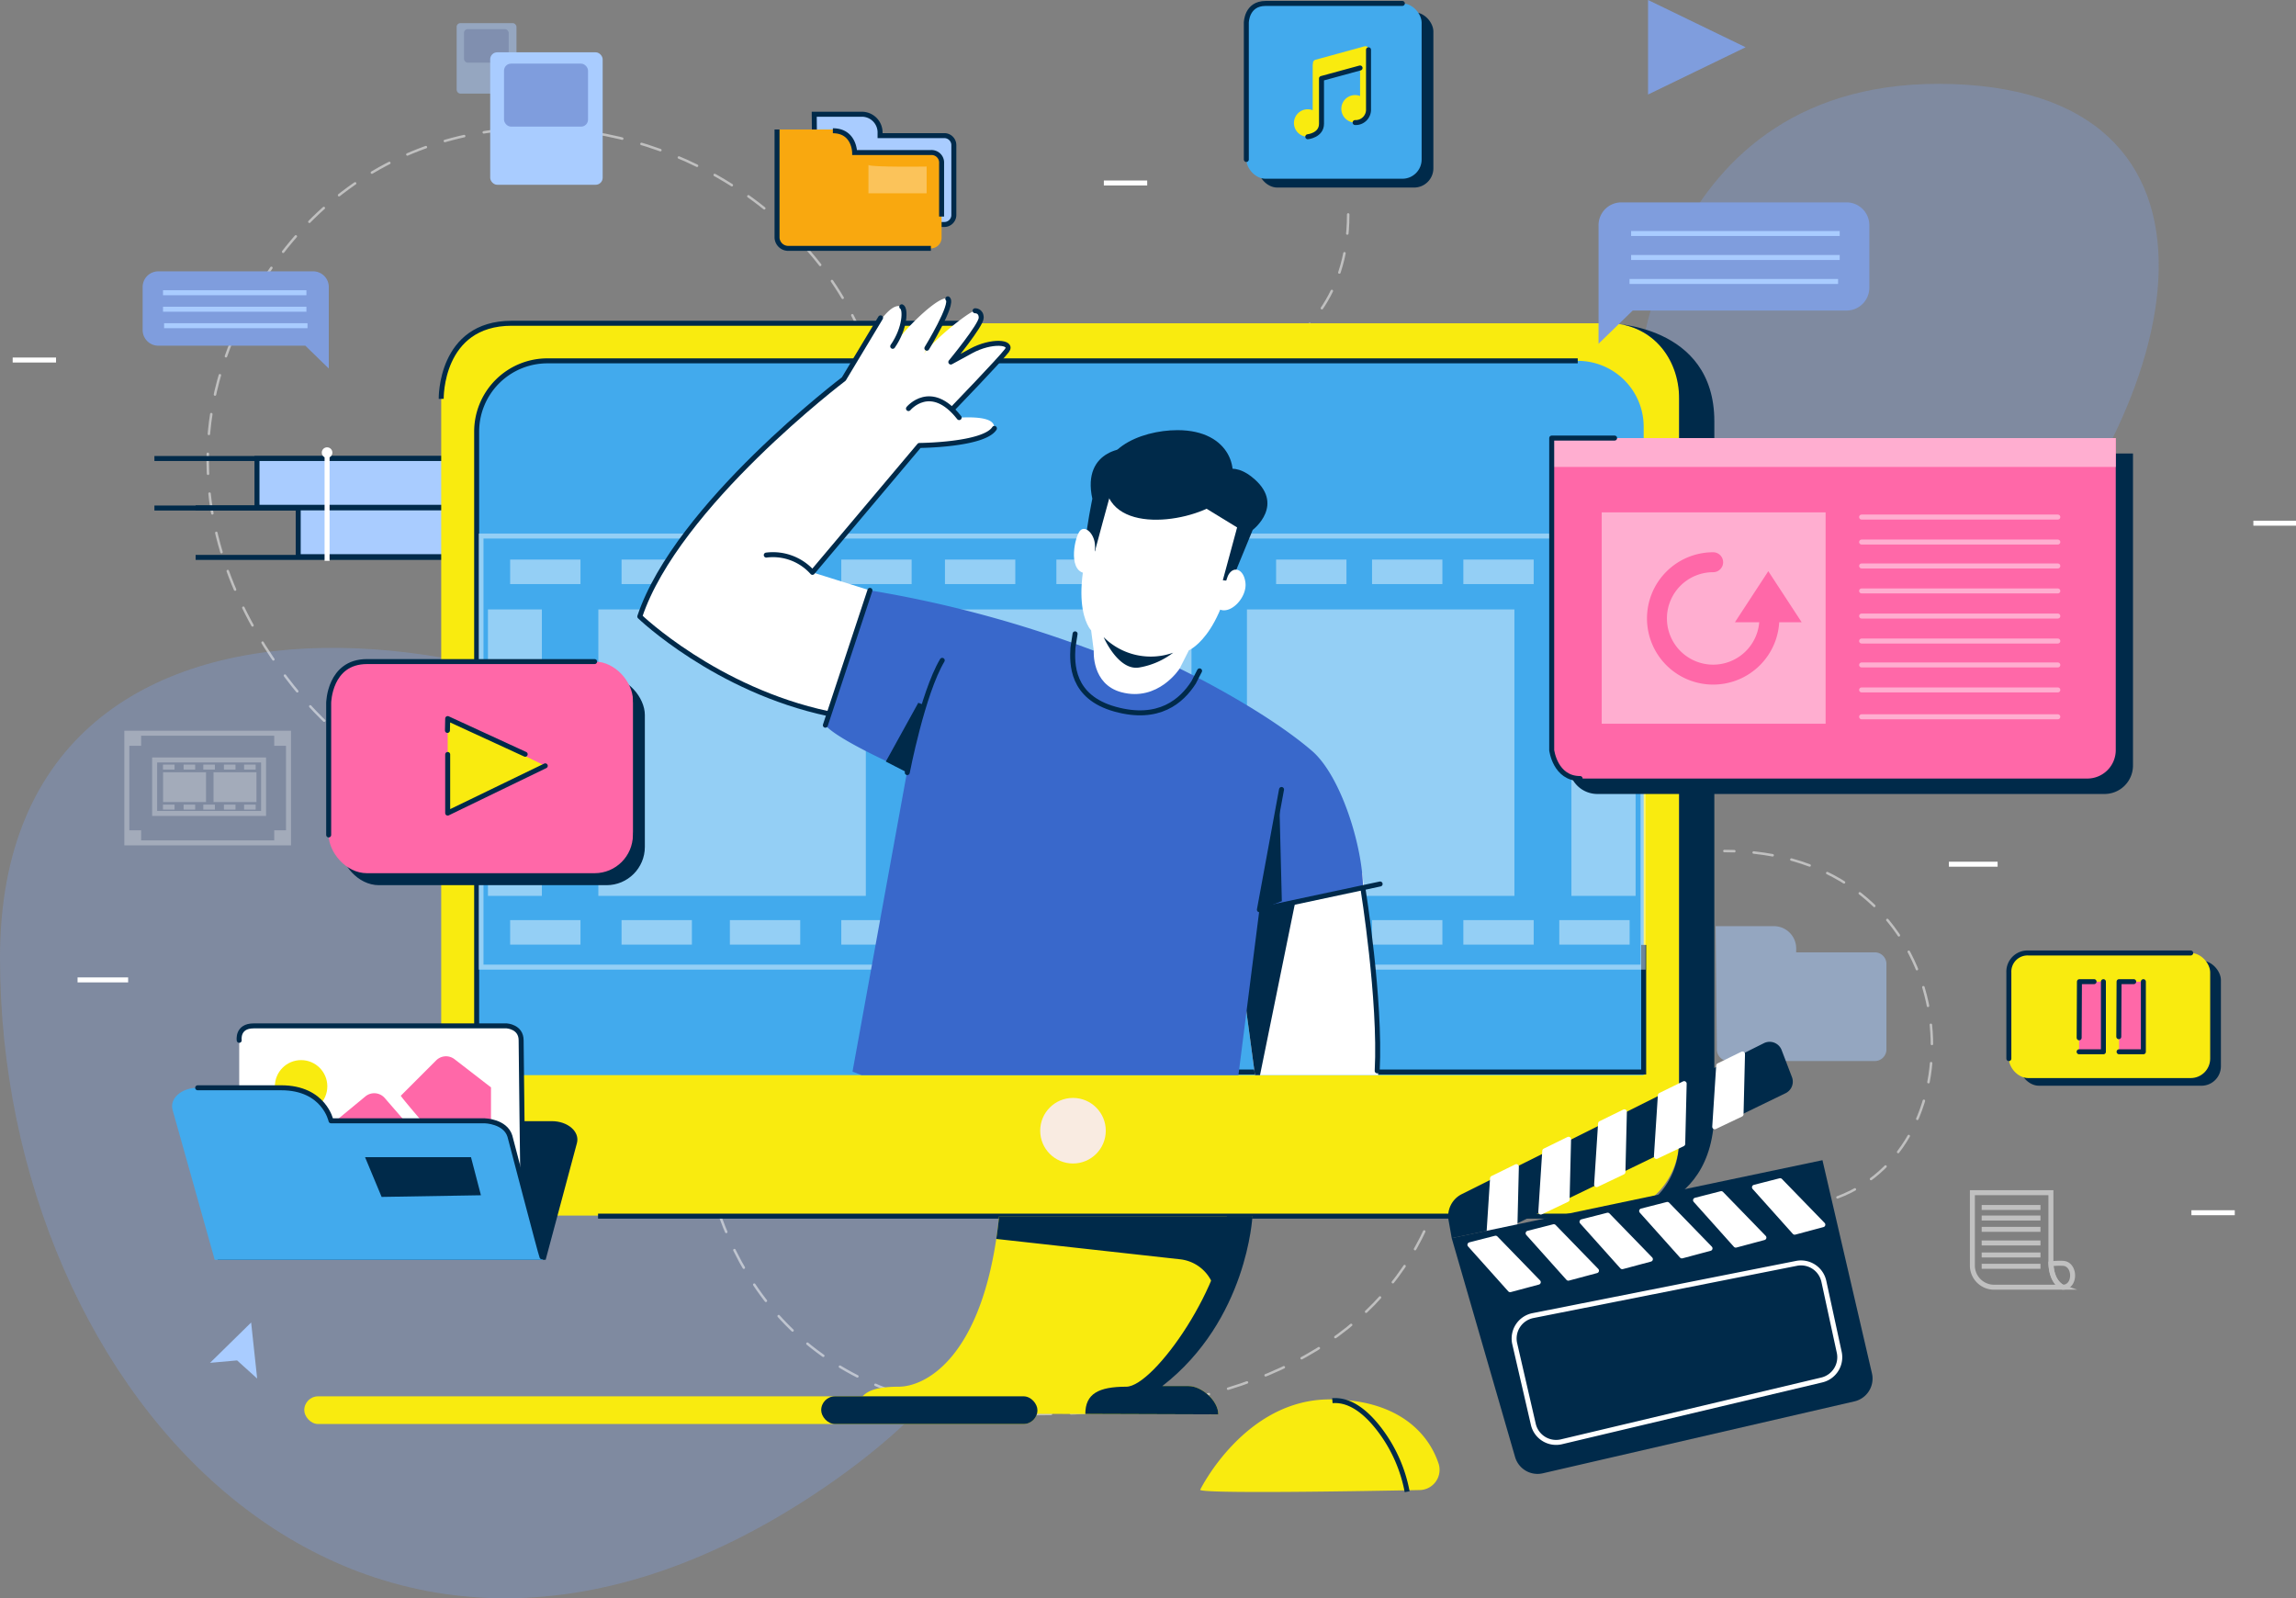 <svg xmlns="http://www.w3.org/2000/svg" xmlns:xlink="http://www.w3.org/1999/xlink" viewBox="0 0 460.708 320.713"><rect x="0" y="0" width="460.708" height="320.713" fill="#808080" stroke="none"/><defs><clipPath id="a"><path d="M329.815,215.731h-234.17V86.606c0-7.842,6.357-31.833,12.836-32.06H315.223c8.669.227,14.593,23.785,14.593,31.091Z" fill="none"/></clipPath></defs><g style="isolation:isolate"><path d="M165.971,169.926C117.9,121.855,0,104.144,0,192.19S72.865,360.186,163.947,299.464,165.971,169.926,165.971,169.926Z" fill="#7f9ddd" opacity="0.35" style="mix-blend-mode:multiply"/><path d="M328.213,79.017c-6.749,39.978,25.407,89.421,68.212,46.706s56.478-106.75-4.535-108.85S328.213,79.017,328.213,79.017Z" fill="#7f9ddd" opacity="0.35" style="mix-blend-mode:multiply"/><path d="M152.156,175.216c-15.223,5.673-32.499,108.544,55.452,108.544s97.374-60.466,72.245-117.791" fill="none" stroke="#fff" stroke-linecap="round" stroke-linejoin="round" stroke-width="0.5" stroke-dasharray="4" opacity="0.5"/><path d="M230.34,78.369s40.184-.484,40.184-35.342" fill="none" stroke="#fff" stroke-linecap="round" stroke-linejoin="round" stroke-width="0.5" stroke-dasharray="4" opacity="0.5"/><path d="M65.05,144.606s-43.025-39.409-12.314-88.25c38.82-61.738,139.69-22.942,123.575,52.264" fill="none" stroke="#fff" stroke-linecap="round" stroke-linejoin="round" stroke-width="0.5" stroke-dasharray="4" opacity="0.5"/><g opacity="0.5"><path d="M363.041,241.736q1.002-.157,1.965-.374" fill="none" stroke="#fff" stroke-linecap="round" stroke-linejoin="round" stroke-width="0.5"/><path d="M368.698,240.266c29.315-10.923,25.81-66.295-18.759-69.37" fill="none" stroke="#fff" stroke-linecap="round" stroke-linejoin="round" stroke-width="0.5" stroke-dasharray="3.853 3.853"/><path d="M348.008,170.797q-.987-.034-2-.034" fill="none" stroke="#fff" stroke-linecap="round" stroke-linejoin="round" stroke-width="0.5"/></g><polygon points="350.274 9.482 340.485 14.223 330.696 18.964 330.696 9.482 330.696 0 340.485 4.741 350.274 9.482" fill="#7f9ddd"/><path d="M344.253,185.846h11.896a4.478,4.478,0,0,1,4.267,4.662v.588h15.88a2.342,2.342,0,0,1,2.231,2.438v16.934a2.342,2.342,0,0,1-2.231,2.438H346.73a2.339,2.339,0,0,1-2.231-2.412Z" fill="#a9ccff" opacity="0.5"/><line x1="30.983" y1="92.002" x2="107.338" y2="92.002" fill="none" stroke="#002a4a" stroke-miterlimit="10"/><line x1="30.983" y1="101.94" x2="107.338" y2="101.94" fill="none" stroke="#002a4a" stroke-miterlimit="10"/><rect x="51.565" y="92.002" width="40.507" height="9.795" fill="#a9ccff" stroke="#002a4a" stroke-miterlimit="10"/><line x1="39.256" y1="101.908" x2="115.61" y2="101.908" fill="none" stroke="#002a4a" stroke-miterlimit="10"/><line x1="39.256" y1="111.847" x2="115.61" y2="111.847" fill="none" stroke="#002a4a" stroke-miterlimit="10"/><rect x="59.837" y="101.908" width="40.507" height="9.795" fill="#a9ccff" stroke="#002a4a" stroke-miterlimit="10"/><line x1="65.631" y1="112.536" x2="65.631" y2="91.7" fill="none" stroke="#fff" stroke-miterlimit="10"/><circle cx="65.631" cy="90.821" r="1.063" fill="#fff"/><path d="M102.666,64.866h220.128A14.135,14.135,0,0,1,336.929,79.001V228.749a15.17,15.17,0,0,1-15.17,15.17h-218.058a15.17,15.17,0,0,1-15.17-15.17V79.001a14.135,14.135,0,0,1,14.135-14.135Z" fill="#f9eb0f"/><path d="M88.531,80.036s-.297-15.17,14.135-15.17h92.605" fill="none" stroke="#002a4a" stroke-miterlimit="10"/><path d="M120.005,244.029h202.789" fill="none" stroke="#002a4a" stroke-miterlimit="10"/><circle cx="215.303" cy="226.886" r="6.579" fill="#f9ebe1"/><path d="M109.844,72.407H316.585a13.23,13.23,0,0,1,13.23,13.23V215.731a0,0,0,0,1,0,0h-234.17a0,0,0,0,1,0,0V86.606A14.199,14.199,0,0,1,109.844,72.407Z" fill="#42aaed"/><path d="M95.645,215.731V86.606a14.199,14.199,0,0,1,14.199-14.199H316.585" fill="none" stroke="#002a4a" stroke-miterlimit="10"/><path d="M322.794,243.92c8.378,0,14.135-6.792,14.135-15.17V80.036c0-8.378-5.757-15.17-14.135-15.17,0,0,21.2.06,21.2,19.665v138.238C343.995,245.196,322.794,243.92,322.794,243.92Z" fill="#002a4a"/><path d="M171.972,283.595c0-4.058,2.777-5.34,8.33-5.34,5.238,0,15.972-5.447,19.607-29.652q.328-2.184.576-4.573h50.823a74.429,74.429,0,0,1-18.991,34.096h6.204c2.563,0,5.939,2.906,5.939,5.682Z" fill="#f9eb0f"/><path d="M242.155,265.141c6.921-8.223,9.154-21.112,9.154-21.112H200.486q-.247,2.391-.576,4.573l36.89,4.086a7.998,7.998,0,0,1,6.919,6.177v0l-.68,3.227-3.261,1.598A1.406,1.406,0,0,0,242.155,265.141Z" fill="#002a4a"/><path d="M217.778,283.717c0-4.058,2.668-5.463,8.222-5.463S246.183,257.425,246.183,244.029h5.126s-.975,20.828-18.083,34.096h5.296c2.563,0,5.939,2.906,5.939,5.682Z" fill="#002a4a"/><polyline points="217.194 215.108 329.815 215.108 329.815 189.599" fill="none" stroke="#002a4a" stroke-miterlimit="10"/><g opacity="0.43" style="mix-blend-mode:overlay"><rect x="96.516" y="107.562" width="233.174" height="86.5" fill="none" stroke="#fff" stroke-miterlimit="10"/><rect x="120.061" y="122.287" width="53.672" height="57.48" fill="#fff"/><rect x="102.362" y="112.282" width="14.116" height="4.92" fill="#fff"/><rect x="124.718" y="112.282" width="14.116" height="4.92" fill="#fff"/><rect x="146.453" y="112.282" width="14.116" height="4.92" fill="#fff"/><rect x="168.809" y="112.282" width="14.116" height="4.92" fill="#fff"/><rect x="189.613" y="112.282" width="14.116" height="4.92" fill="#fff"/><rect x="211.969" y="112.282" width="14.116" height="4.92" fill="#fff"/><rect x="233.704" y="112.282" width="14.116" height="4.92" fill="#fff"/><rect x="256.06" y="112.282" width="14.116" height="4.92" fill="#fff"/><rect x="102.362" y="184.628" width="14.116" height="4.92" fill="#fff"/><rect x="124.718" y="184.628" width="14.116" height="4.92" fill="#fff"/><rect x="146.453" y="184.628" width="14.116" height="4.92" fill="#fff"/><rect x="168.809" y="184.628" width="14.116" height="4.92" fill="#fff"/><rect x="189.613" y="184.628" width="14.116" height="4.92" fill="#fff"/><rect x="211.969" y="184.628" width="14.116" height="4.92" fill="#fff"/><rect x="233.704" y="184.628" width="14.116" height="4.92" fill="#fff"/><rect x="256.06" y="184.628" width="14.116" height="4.92" fill="#fff"/><rect x="275.311" y="112.282" width="14.116" height="4.92" fill="#fff"/><rect x="275.311" y="184.628" width="14.116" height="4.92" fill="#fff"/><rect x="293.63" y="112.282" width="14.116" height="4.92" fill="#fff"/><rect x="293.63" y="184.628" width="14.116" height="4.92" fill="#fff"/><rect x="312.882" y="184.628" width="14.116" height="4.92" fill="#fff"/><rect x="185.408" y="122.287" width="53.672" height="57.48" fill="#fff"/><rect x="250.207" y="122.287" width="53.672" height="57.48" fill="#fff"/><rect x="315.315" y="122.287" width="12.882" height="57.48" fill="#fff"/><rect x="97.91" y="122.287" width="10.819" height="57.48" fill="#fff"/><rect x="312.882" y="112.282" width="14.116" height="4.92" fill="#fff"/></g><g clip-path="url(#a)"><path d="M252.222,218.723s-4.673-34.659-5.369-40.173l13.908-1.763,12.6-1.597s5.246,48.962,2.411,51.147" fill="#fff"/><path d="M252.222,218.723s-4.673-34.659-5.369-40.173l13.908-1.763Z" fill="#002a4a"/><path d="M273.502,178.385s3.588,22.326,2.842,36.491" fill="none" stroke="#002a4a" stroke-linecap="round" stroke-linejoin="round"/><path d="M174.561,118.463a235.089,235.089,0,0,1,44.911,12.102l17.232,3.587s16.514,7.913,26.54,16.506c5.822,4.991,10.258,19.263,10.258,27.726l-20.794,4.159-4.901,38.657s-30.659,12-76.746-6.169l10.988-60.374s-13.741-5.993-16.436-9.137C165.614,145.519,169.361,127.564,174.561,118.463Z" fill="#3968cb"/><polygon points="256.712 160.948 257.209 180.829 252.708 182.543 256.712 160.948" fill="#002a4a"/><path d="M180.947,61.561c-1.781-.891-4.105,2.281-5.93,5.132s-5.702,9.351-5.702,9.351a159.437,159.437,0,0,0-24.859,22.921c-6.728,7.908-12.544,14.938-16.079,24.745,0,0,15.281,14.71,37.859,19.5l8.324-24.745-11.536-3.615s19.062-23.411,21.457-25.463c0,0,1.482.342,7.07-.57s7.982-1.825,7.982-2.851-.456-2.509-7.07-2.167l-1.368-1.71s10.263-10.377,10.947-11.745-.684-1.939-4.789-.684A16.579,16.579,0,0,0,191.096,72.85s2.737-3.991,4.675-6.842.912-3.649-.114-3.649-8.364,5.837-10.303,8.688c0,0,6.198-10.17,4.829-11.083s-7.748,4.965-11.055,9.526C179.129,69.49,182.544,62.359,180.947,61.561Z" fill="#fff"/><path d="M166.237,143.209c-22.579-4.789-37.859-19.5-37.859-19.5,7.46-22.321,40.938-47.666,40.938-47.666L176.69,63.778" fill="none" stroke="#002a4a" stroke-linecap="round" stroke-linejoin="round"/><path d="M222.125,98.904c-9.245,21.512-3.183,27.584-3.183,27.584l.53,4.078s-.493,6.718,5.529,8.332c7.417,1.988,11.704-4.745,11.704-4.745l1.856-3.672s8.31-3.425,9.677-24.65c0,0-2.541-4.978-12.311-7.192S222.125,98.904,222.125,98.904Z" fill="#fff"/><path d="M221.454,127.848a13.399,13.399,0,0,0,13.956,3.12,15.452,15.452,0,0,1-6.732,2.955C224.41,134.744,221.454,127.848,221.454,127.848Z" fill="#002a4a"/><path d="M239.252,100.336l8.986,5.496-2.868,10.591,1.747.236,4.245-10.322s6.779-5.163-.204-10.659c-4.805-3.782-7.753.177-7.753.177Z" fill="#002a4a"/><path d="M228.616,90.255c-2.315-1.008-11.605-.17-9.434,9.821,0,0-1.215,5.95-1.379,8.783-.178,3.08,1.979,2.783,2.078,1.081.008-.138,2.751-10.132,2.751-10.132l5.744-1.075Z" fill="#002a4a"/><path d="M219.713,109.307c-.135-2.148-1.888-3.926-2.949-2.863s-2.517,7.711.684,8.52C217.448,114.963,219.974,113.444,219.713,109.307Z" fill="#fff"/><path d="M244.718,122.281c2.307,1.025,5.522-2.448,5.19-5.339s-2.544-3.519-3.545-1.329A32.914,32.914,0,0,0,244.718,122.281Z" fill="#fff"/><path d="M182.291,81.983s4.481-5.439,10.174,1.814" fill="none" stroke="#002a4a" stroke-linecap="round" stroke-linejoin="round"/><path d="M153.757,111.384a10.618,10.618,0,0,1,9.268,3.464l21.457-25.463s12.892-.085,15.052-3.421" fill="none" stroke="#002a4a" stroke-linecap="round" stroke-linejoin="round"/><path d="M182.049,155.025s3.063-15.874,7.017-22.523" fill="none" stroke="#002a4a" stroke-linecap="round" stroke-linejoin="round"/><path d="M184.261,141.021l-6.511,11.793,4.3,2.211s1.339-6.941,3.39-13.566Z" fill="#002a4a"/><path d="M215.722,127.185l-.432,2.804c-.181,3.127-.362,9.867,8.46,12.314,8.789,2.438,13.369-1.642,15.756-5.365l1.195-2.324" fill="none" stroke="#002a4a" stroke-linecap="round" stroke-linejoin="round"/><polyline points="276.932 177.38 252.708 182.543 257.149 158.415" fill="none" stroke="#002a4a" stroke-linecap="round" stroke-linejoin="round"/><line x1="165.614" y1="145.519" x2="174.561" y2="118.463" fill="none" stroke="#002a4a" stroke-linecap="round" stroke-linejoin="round"/><path d="M191.096,82.087s9.632-9.984,10.947-11.745-3.121-2.131-7.188.087l-4.067,2.218h0s6.1-7.394,6.1-8.873-1.232-1.415-1.232-1.415" fill="none" stroke="#002a4a" stroke-linecap="round" stroke-linejoin="round"/><path d="M185.983,69.873s5.444-8.913,4.201-9.909" fill="none" stroke="#002a4a" stroke-linecap="round" stroke-linejoin="round"/><path d="M180.947,61.561c.785.364.755,4.22-1.818,7.93" fill="none" stroke="#002a4a" stroke-linecap="round" stroke-linejoin="round"/><path d="M236.282,86.314c-7.498,0-17.307,4.053-14.104,12.814s20.689,4.673,23.869.131S246.955,86.314,236.282,86.314Z" fill="#002a4a"/></g><path d="M291.296,248.442l12.42-2.611,54.569-26.468a2.576,2.576,0,0,0,1.282-3.237l-2.071-5.419a2.576,2.576,0,0,0-3.558-1.385l-60.624,30.293a4.923,4.923,0,0,0-2.648,5.26Z" fill="#002a4a"/><polygon points="344.867 213.828 349.647 211.488 349.354 223.582 344.073 226.098 344.867 213.828" fill="#fff" stroke="#fff" stroke-linecap="round" stroke-linejoin="round"/><polygon points="333.163 219.778 337.942 217.437 337.65 229.532 332.369 232.048 333.163 219.778" fill="#fff" stroke="#fff" stroke-linecap="round" stroke-linejoin="round"/><polygon points="321.166 225.436 325.945 223.095 325.652 235.189 320.372 237.705 321.166 225.436" fill="#fff" stroke="#fff" stroke-linecap="round" stroke-linejoin="round"/><polygon points="309.966 230.94 314.745 228.599 314.452 240.694 309.172 243.21 309.966 230.94" fill="#fff" stroke="#fff" stroke-linecap="round" stroke-linejoin="round"/><polygon points="299.491 236.436 304.27 234.095 303.978 246.19 298.697 248.706 299.491 236.436" fill="#fff" stroke="#fff" stroke-linecap="round" stroke-linejoin="round"/><path d="M291.296,248.442,304.011,292.364a4.69,4.69,0,0,0,5.56,3.266l62.533-14.431a4.69,4.69,0,0,0,3.514-5.63l-9.928-42.767-61.973,13.028Z" fill="#002a4a"/><polygon points="300.104 248.454 294.948 249.773 303.017 258.787 308.668 257.276 300.104 248.454" fill="#fff" stroke="#fff" stroke-linecap="round" stroke-linejoin="round"/><polygon points="311.783 246.147 306.627 247.466 314.696 256.48 320.347 254.969 311.783 246.147" fill="#fff" stroke="#fff" stroke-linecap="round" stroke-linejoin="round"/><polygon points="322.596 243.84 317.441 245.159 325.51 254.173 331.161 252.662 322.596 243.84" fill="#fff" stroke="#fff" stroke-linecap="round" stroke-linejoin="round"/><polygon points="334.564 241.677 329.408 242.996 337.477 252.011 343.128 250.499 334.564 241.677" fill="#fff" stroke="#fff" stroke-linecap="round" stroke-linejoin="round"/><polygon points="345.377 239.514 340.221 240.834 348.291 249.848 353.942 248.336 345.377 239.514" fill="#fff" stroke="#fff" stroke-linecap="round" stroke-linejoin="round"/><polygon points="357.2 236.919 352.044 238.238 360.114 247.253 365.765 245.741 357.2 236.919" fill="#fff" stroke="#fff" stroke-linecap="round" stroke-linejoin="round"/><path d="M303.941,269.64l3.729,16.158a4.69,4.69,0,0,0,5.653,3.508l52.232-12.402a4.69,4.69,0,0,0,3.5-5.557l-3.087-14.235a4.69,4.69,0,0,0-5.495-3.606l-52.874,10.48A4.69,4.69,0,0,0,303.941,269.64Z" fill="none" stroke="#fff" stroke-linecap="round" stroke-linejoin="round"/><g opacity="0.5"><path d="M411.528,239.324H395.772v14.556a4.347,4.347,0,0,0,4.285,4.407H413.905s-2.377-.842-2.377-5.117Z" fill="none" stroke="#fff" stroke-miterlimit="10"/><path d="M411.539,253.599c.198,3.904,2.366,4.689,2.366,4.689,2.695,0,2.591-4.794-.052-4.794A12.894,12.894,0,0,0,411.539,253.599Z" fill="none" stroke="#fff" stroke-miterlimit="10"/><line x1="397.636" y1="242.291" x2="409.437" y2="242.291" fill="none" stroke="#fff" stroke-miterlimit="10"/><line x1="397.636" y1="244.409" x2="409.437" y2="244.409" fill="none" stroke="#fff" stroke-miterlimit="10"/><line x1="397.636" y1="246.678" x2="409.437" y2="246.678" fill="none" stroke="#fff" stroke-miterlimit="10"/><line x1="397.636" y1="249.411" x2="409.437" y2="249.411" fill="none" stroke="#fff" stroke-miterlimit="10"/><line x1="397.636" y1="251.822" x2="409.437" y2="251.822" fill="none" stroke="#fff" stroke-miterlimit="10"/><line x1="397.636" y1="254.092" x2="409.437" y2="254.092" fill="none" stroke="#fff" stroke-miterlimit="10"/></g><path d="M240.842,298.899s8.925-18.098,25.963-18.098c13.278,0,19.658,6.392,21.827,12.798a4.058,4.058,0,0,1-3.738,5.393C272.572,299.23,239.964,299.777,240.842,298.899Z" fill="#f9eb0f"/><path d="M267.351,281.058c3.856-.313,7.133,2.752,9.48,5.829a29.489,29.489,0,0,1,5.522,12.441" fill="none" stroke="#002a4a" stroke-miterlimit="10"/><rect x="61.053" y="280.185" width="147.114" height="5.555" rx="2.777" fill="#f9eb0f"/><rect x="164.779" y="280.185" width="43.389" height="5.555" rx="2.777" fill="#002a4a"/><g opacity="0.28"><rect x="25.452" y="147.126" width="32.438" height="22.005" fill="none" stroke="#fff" stroke-miterlimit="10"/><rect x="25.452" y="147.126" width="2.865" height="2.525" fill="#fff"/><rect x="25.452" y="166.607" width="2.865" height="2.525" fill="#fff"/><rect x="55.025" y="147.126" width="2.865" height="2.525" fill="#fff"/><rect x="55.025" y="166.607" width="2.865" height="2.525" fill="#fff"/><rect x="31.03" y="152.496" width="21.858" height="10.728" fill="none" stroke="#fff" stroke-miterlimit="10"/><rect x="32.725" y="154.961" width="8.616" height="5.979" fill="#fff"/><rect x="42.846" y="154.961" width="8.616" height="5.979" fill="#fff"/><line x1="32.702" y1="153.923" x2="35.024" y2="153.923" fill="none" stroke="#fff" stroke-miterlimit="10"/><line x1="32.702" y1="161.951" x2="35.024" y2="161.951" fill="none" stroke="#fff" stroke-miterlimit="10"/><line x1="36.841" y1="153.923" x2="39.164" y2="153.923" fill="none" stroke="#fff" stroke-miterlimit="10"/><line x1="36.841" y1="161.951" x2="39.164" y2="161.951" fill="none" stroke="#fff" stroke-miterlimit="10"/><line x1="40.793" y1="153.923" x2="43.116" y2="153.923" fill="none" stroke="#fff" stroke-miterlimit="10"/><line x1="40.793" y1="161.951" x2="43.116" y2="161.951" fill="none" stroke="#fff" stroke-miterlimit="10"/><line x1="44.933" y1="153.923" x2="47.255" y2="153.923" fill="none" stroke="#fff" stroke-miterlimit="10"/><line x1="44.933" y1="161.951" x2="47.255" y2="161.951" fill="none" stroke="#fff" stroke-miterlimit="10"/><line x1="48.979" y1="153.923" x2="51.301" y2="153.923" fill="none" stroke="#fff" stroke-miterlimit="10"/><line x1="48.979" y1="161.951" x2="51.301" y2="161.951" fill="none" stroke="#fff" stroke-miterlimit="10"/></g><g opacity="0.5"><rect x="91.628" y="4.641" width="12.007" height="14.141" rx="0.745" fill="#a9ccff"/><rect x="93.104" y="5.849" width="8.968" height="6.725" rx="0.745" fill="#7f9ddd"/></g><rect x="98.362" y="10.498" width="22.565" height="26.577" rx="1.4" fill="#a9ccff"/><rect x="101.136" y="12.768" width="16.855" height="12.639" rx="1.4" fill="#7f9ddd"/><path d="M52.388,218.272H75.417c4.562,0,7.546,2.662,6.666,5.947l-.201.75h28.837c3.228,0,5.656,2.118,5.045,4.4l-6.275,23.418H43.661Z" fill="#002a4a"/><path d="M50.901,205.854h50.766a2.901,2.901,0,0,1,2.901,2.901v31.499a0,0,0,0,1,0,0H48a0,0,0,0,1,0,0v-31.499A2.901,2.901,0,0,1,50.901,205.854Z" fill="#fff"/><path d="M48,208.755s-.461-2.901,2.901-2.901h50.766s2.901.145,2.901,2.901.343,28.418.343,28.418" fill="none" stroke="#002a4a" stroke-linecap="round" stroke-linejoin="round"/><path d="M80.416,219.877c.842,1.263,9.263,10.947,9.263,10.947l8.842-1.263v-11.368l-7.321-5.657a2.788,2.788,0,0,0-3.677.235Z" fill="#ff68a8"/><path d="M60.206,230.824l13.113-10.82a2.788,2.788,0,0,1,3.881.323L86.31,230.824Z" fill="#ff68a8"/><circle cx="60.417" cy="217.982" r="5.263" fill="#f9eb0f"/><path d="M34.63,222.705c-.644-2.291,1.789-4.432,5.036-4.432H56.414c4.562,0,8.967,2.662,9.841,5.947l.199.75H97.267c2.465,0,4.583,1.26,5.046,3.004l6.597,24.814H43.082Z" fill="#42aaed"/><path d="M39.665,218.272H56.414c8.657,0,10.008,6.627,10.008,6.627H97.267s4.115.092,5.046,3.074c0,0,6.222,23.795,6.431,24.213" fill="none" stroke="#002a4a" stroke-linecap="round" stroke-linejoin="round"/><polygon points="73.251 232.199 94.508 232.199 96.501 239.839 76.573 240.171 73.251 232.199" fill="#002a4a"/><rect x="405.244" y="192.761" width="40.396" height="25.101" rx="3.907" fill="#002a4a"/><rect x="403.091" y="191.223" width="40.396" height="25.101" rx="3.907" fill="#f9eb0f"/><rect x="417.186" y="196.978" width="4.876" height="14.071" fill="#ff68a8"/><rect x="425.206" y="196.978" width="4.876" height="14.071" fill="#ff68a8"/><polyline points="417.186 211.049 422.062 211.049 422.062 196.978" fill="none" stroke="#002a4a" stroke-linecap="round" stroke-linejoin="round"/><polyline points="425.206 211.049 430.082 211.049 430.082 196.978" fill="none" stroke="#002a4a" stroke-linecap="round" stroke-linejoin="round"/><polyline points="425.149 208.019 425.206 196.978 428.143 196.978" fill="none" stroke="#002a4a" stroke-linecap="round" stroke-linejoin="round"/><polyline points="417.197 208.245 417.253 196.978 420.191 196.978" fill="none" stroke="#002a4a" stroke-linecap="round" stroke-linejoin="round"/><path d="M403.091,212.416V195.13a3.747,3.747,0,0,1,3.907-3.907h32.582" fill="none" stroke="#002a4a" stroke-linecap="round" stroke-linejoin="round"/><path d="M31.766,69.366H61.263l4.713,4.582V57.59a3.143,3.143,0,0,0-3.143-3.143h-31.067a3.143,3.143,0,0,0-3.143,3.143v8.633A3.143,3.143,0,0,0,31.766,69.366Z" fill="#7f9ddd"/><line x1="61.484" y1="58.739" x2="32.71" y2="58.739" fill="none" stroke="#a9ccff" stroke-miterlimit="10"/><line x1="61.484" y1="62.047" x2="32.71" y2="62.047" fill="none" stroke="#a9ccff" stroke-miterlimit="10"/><line x1="61.704" y1="65.355" x2="32.931" y2="65.355" fill="none" stroke="#a9ccff" stroke-miterlimit="10"/><path d="M370.521,62.312H327.614l-6.855,6.665V45.183a4.572,4.572,0,0,1,4.572-4.572H370.521a4.572,4.572,0,0,1,4.572,4.572V57.74A4.572,4.572,0,0,1,370.521,62.312Z" fill="#7f9ddd"/><line x1="327.293" y1="46.855" x2="369.147" y2="46.855" fill="none" stroke="#a9ccff" stroke-miterlimit="10"/><line x1="327.293" y1="51.667" x2="369.147" y2="51.667" fill="none" stroke="#a9ccff" stroke-miterlimit="10"/><line x1="326.973" y1="56.479" x2="368.826" y2="56.479" fill="none" stroke="#a9ccff" stroke-miterlimit="10"/><path d="M314.817,90.998H427.997a0,0,0,0,1,0,0V153.612a5.705,5.705,0,0,1-5.705,5.705H320.522a5.705,5.705,0,0,1-5.705-5.705V90.998A0,0,0,0,1,314.817,90.998Z" fill="#002a4a"/><path d="M311.36,87.903H424.541a0,0,0,0,1,0,0v62.614a5.705,5.705,0,0,1-5.705,5.705H317.065a5.705,5.705,0,0,1-5.705-5.705V87.903A0,0,0,0,1,311.36,87.903Z" fill="#ff68a8"/><rect x="311.36" y="87.903" width="113.181" height="5.791" fill="#ffaed0"/><path d="M317.065,156.222c-5.027,0-5.705-5.705-5.705-5.705V87.903h12.621" fill="none" stroke="#002a4a" stroke-linecap="round" stroke-linejoin="round"/><rect x="321.395" y="102.81" width="44.925" height="42.411" fill="#ffaed0"/><line x1="373.545" y1="103.753" x2="412.915" y2="103.753" fill="none" stroke="#ffaed0" stroke-linecap="round" stroke-linejoin="round"/><line x1="373.545" y1="108.765" x2="412.915" y2="108.765" fill="none" stroke="#ffaed0" stroke-linecap="round" stroke-linejoin="round"/><line x1="373.545" y1="113.565" x2="412.915" y2="113.565" fill="none" stroke="#ffaed0" stroke-linecap="round" stroke-linejoin="round"/><line x1="373.545" y1="118.577" x2="412.915" y2="118.577" fill="none" stroke="#ffaed0" stroke-linecap="round" stroke-linejoin="round"/><line x1="373.545" y1="123.616" x2="412.915" y2="123.616" fill="none" stroke="#ffaed0" stroke-linecap="round" stroke-linejoin="round"/><line x1="373.545" y1="128.628" x2="412.915" y2="128.628" fill="none" stroke="#ffaed0" stroke-linecap="round" stroke-linejoin="round"/><line x1="373.545" y1="133.428" x2="412.915" y2="133.428" fill="none" stroke="#ffaed0" stroke-linecap="round" stroke-linejoin="round"/><line x1="373.545" y1="138.44" x2="412.915" y2="138.44" fill="none" stroke="#ffaed0" stroke-linecap="round" stroke-linejoin="round"/><line x1="373.545" y1="143.827" x2="412.915" y2="143.827" fill="none" stroke="#ffaed0" stroke-linecap="round" stroke-linejoin="round"/><path d="M355.034,124.092a11.277,11.277,0,1,1-11.277-11.277" fill="none" stroke="#ff68a8" stroke-linecap="round" stroke-linejoin="round" stroke-width="4"/><polygon points="348.124 124.857 361.517 124.857 354.82 114.616 348.124 124.857" fill="#ff68a8"/><rect x="68.352" y="135.775" width="61.041" height="41.843" rx="7.678" fill="#002a4a"/><rect x="65.951" y="132.751" width="61.041" height="41.843" rx="7.678" fill="#ff68a8"/><rect x="65.951" y="133.373" width="61.041" height="41.843" rx="7.678" fill="#ff68a8"/><polygon points="109.41 153.672 99.621 158.413 89.832 163.154 89.832 153.672 89.832 144.19 99.621 148.931 109.41 153.672" fill="#f9eb0f"/><polyline points="109.41 153.672 89.832 163.154 89.832 151.388" fill="none" stroke="#002a4a" stroke-linecap="round" stroke-linejoin="round"/><path d="M65.951,167.538V141.051s.114-8.3,7.678-8.3h45.686" fill="none" stroke="#002a4a" stroke-linecap="round" stroke-linejoin="round"/><polyline points="89.784 146.566 89.832 144.19 105.382 151.349" fill="none" stroke="#002a4a" stroke-linecap="round" stroke-linejoin="round"/><path d="M163.379,22.924h9.724A3.66,3.66,0,0,1,176.59,26.735v.481H189.57a1.914,1.914,0,0,1,1.824,1.993V43.05a1.914,1.914,0,0,1-1.824,1.993H165.403a1.912,1.912,0,0,1-1.824-1.971Z" fill="#a9ccff" stroke="#002a4a" stroke-miterlimit="10"/><path d="M155.919,25.979h11.46a4.11,4.11,0,0,1,4.11,4.11v.519h15.298a2.15,2.15,0,0,1,2.15,2.15V47.687a2.15,2.15,0,0,1-2.15,2.15H158.305a2.15,2.15,0,0,1-2.149-2.126Z" fill="#f9a80f"/><path d="M174.259,33.105v5.682h11.679v-5.366S174.733,33.578,174.259,33.105Z" fill="#fbc35a"/><path d="M155.919,25.979V47.71a2.258,2.258,0,0,0,2.386,2.126h28.483" fill="none" stroke="#002a4a" stroke-miterlimit="10"/><path d="M188.938,43.456V32.758a2.021,2.021,0,0,0-2.15-2.15H171.49s-.034-4.37-4.37-4.37" fill="none" stroke="#002a4a" stroke-miterlimit="10"/><rect x="252.441" y="2.458" width="35.177" height="35.177" rx="3.869" fill="#002a4a"/><rect x="250.084" y="0.69" width="35.177" height="35.177" rx="3.869" fill="#42aaed"/><path d="M274.69,9.993a.717.717,0,0,0-.903-.693l-.102.028a.869.869,0,0,0-.281.077l-9.425,2.58a.717.717,0,0,0-.532.693v.137a.853.853,0,0,0-.045.224v9.077a2.757,2.757,0,1,0,1.739,2.852.834.834,0,0,0,.029-.142V15.752l7.737-2.112v5.628a2.757,2.757,0,1,0,1.739,2.852.834.834,0,0,0,.029-.142V13.157l.015-.004Z" fill="#f9eb0f"/><path d="M250.084,31.999V4.56S250.098.69,253.953.69h27.439" fill="none" stroke="#002a4a" stroke-linecap="round" stroke-linejoin="round"/><path d="M271.916,24.592a2.582,2.582,0,0,0,2.687-2.687V9.993" fill="none" stroke="#002a4a" stroke-linecap="round" stroke-linejoin="round"/><path d="M272.907,13.639l-7.737,2.112V24.825c0,2.337-2.758,2.616-2.758,2.616" fill="none" stroke="#002a4a" stroke-linecap="round" stroke-linejoin="round"/><polygon points="42.15 273.463 50.392 265.374 51.601 276.614 47.576 272.978 42.15 273.463" fill="#a9ccff"/><line x1="2.544" y1="72.242" x2="11.244" y2="72.242" fill="none" stroke="#fff" stroke-miterlimit="10"/><line x1="221.495" y1="36.717" x2="230.195" y2="36.717" fill="none" stroke="#fff" stroke-miterlimit="10"/><line x1="439.722" y1="243.344" x2="448.422" y2="243.344" fill="none" stroke="#fff" stroke-miterlimit="10"/><line x1="15.563" y1="196.626" x2="25.713" y2="196.626" fill="none" stroke="#fff" stroke-miterlimit="10"/><line x1="452.155" y1="104.984" x2="460.708" y2="104.984" fill="none" stroke="#fff" stroke-miterlimit="10"/><line x1="391.06" y1="173.41" x2="400.835" y2="173.41" fill="none" stroke="#fff" stroke-miterlimit="10"/></g></svg>